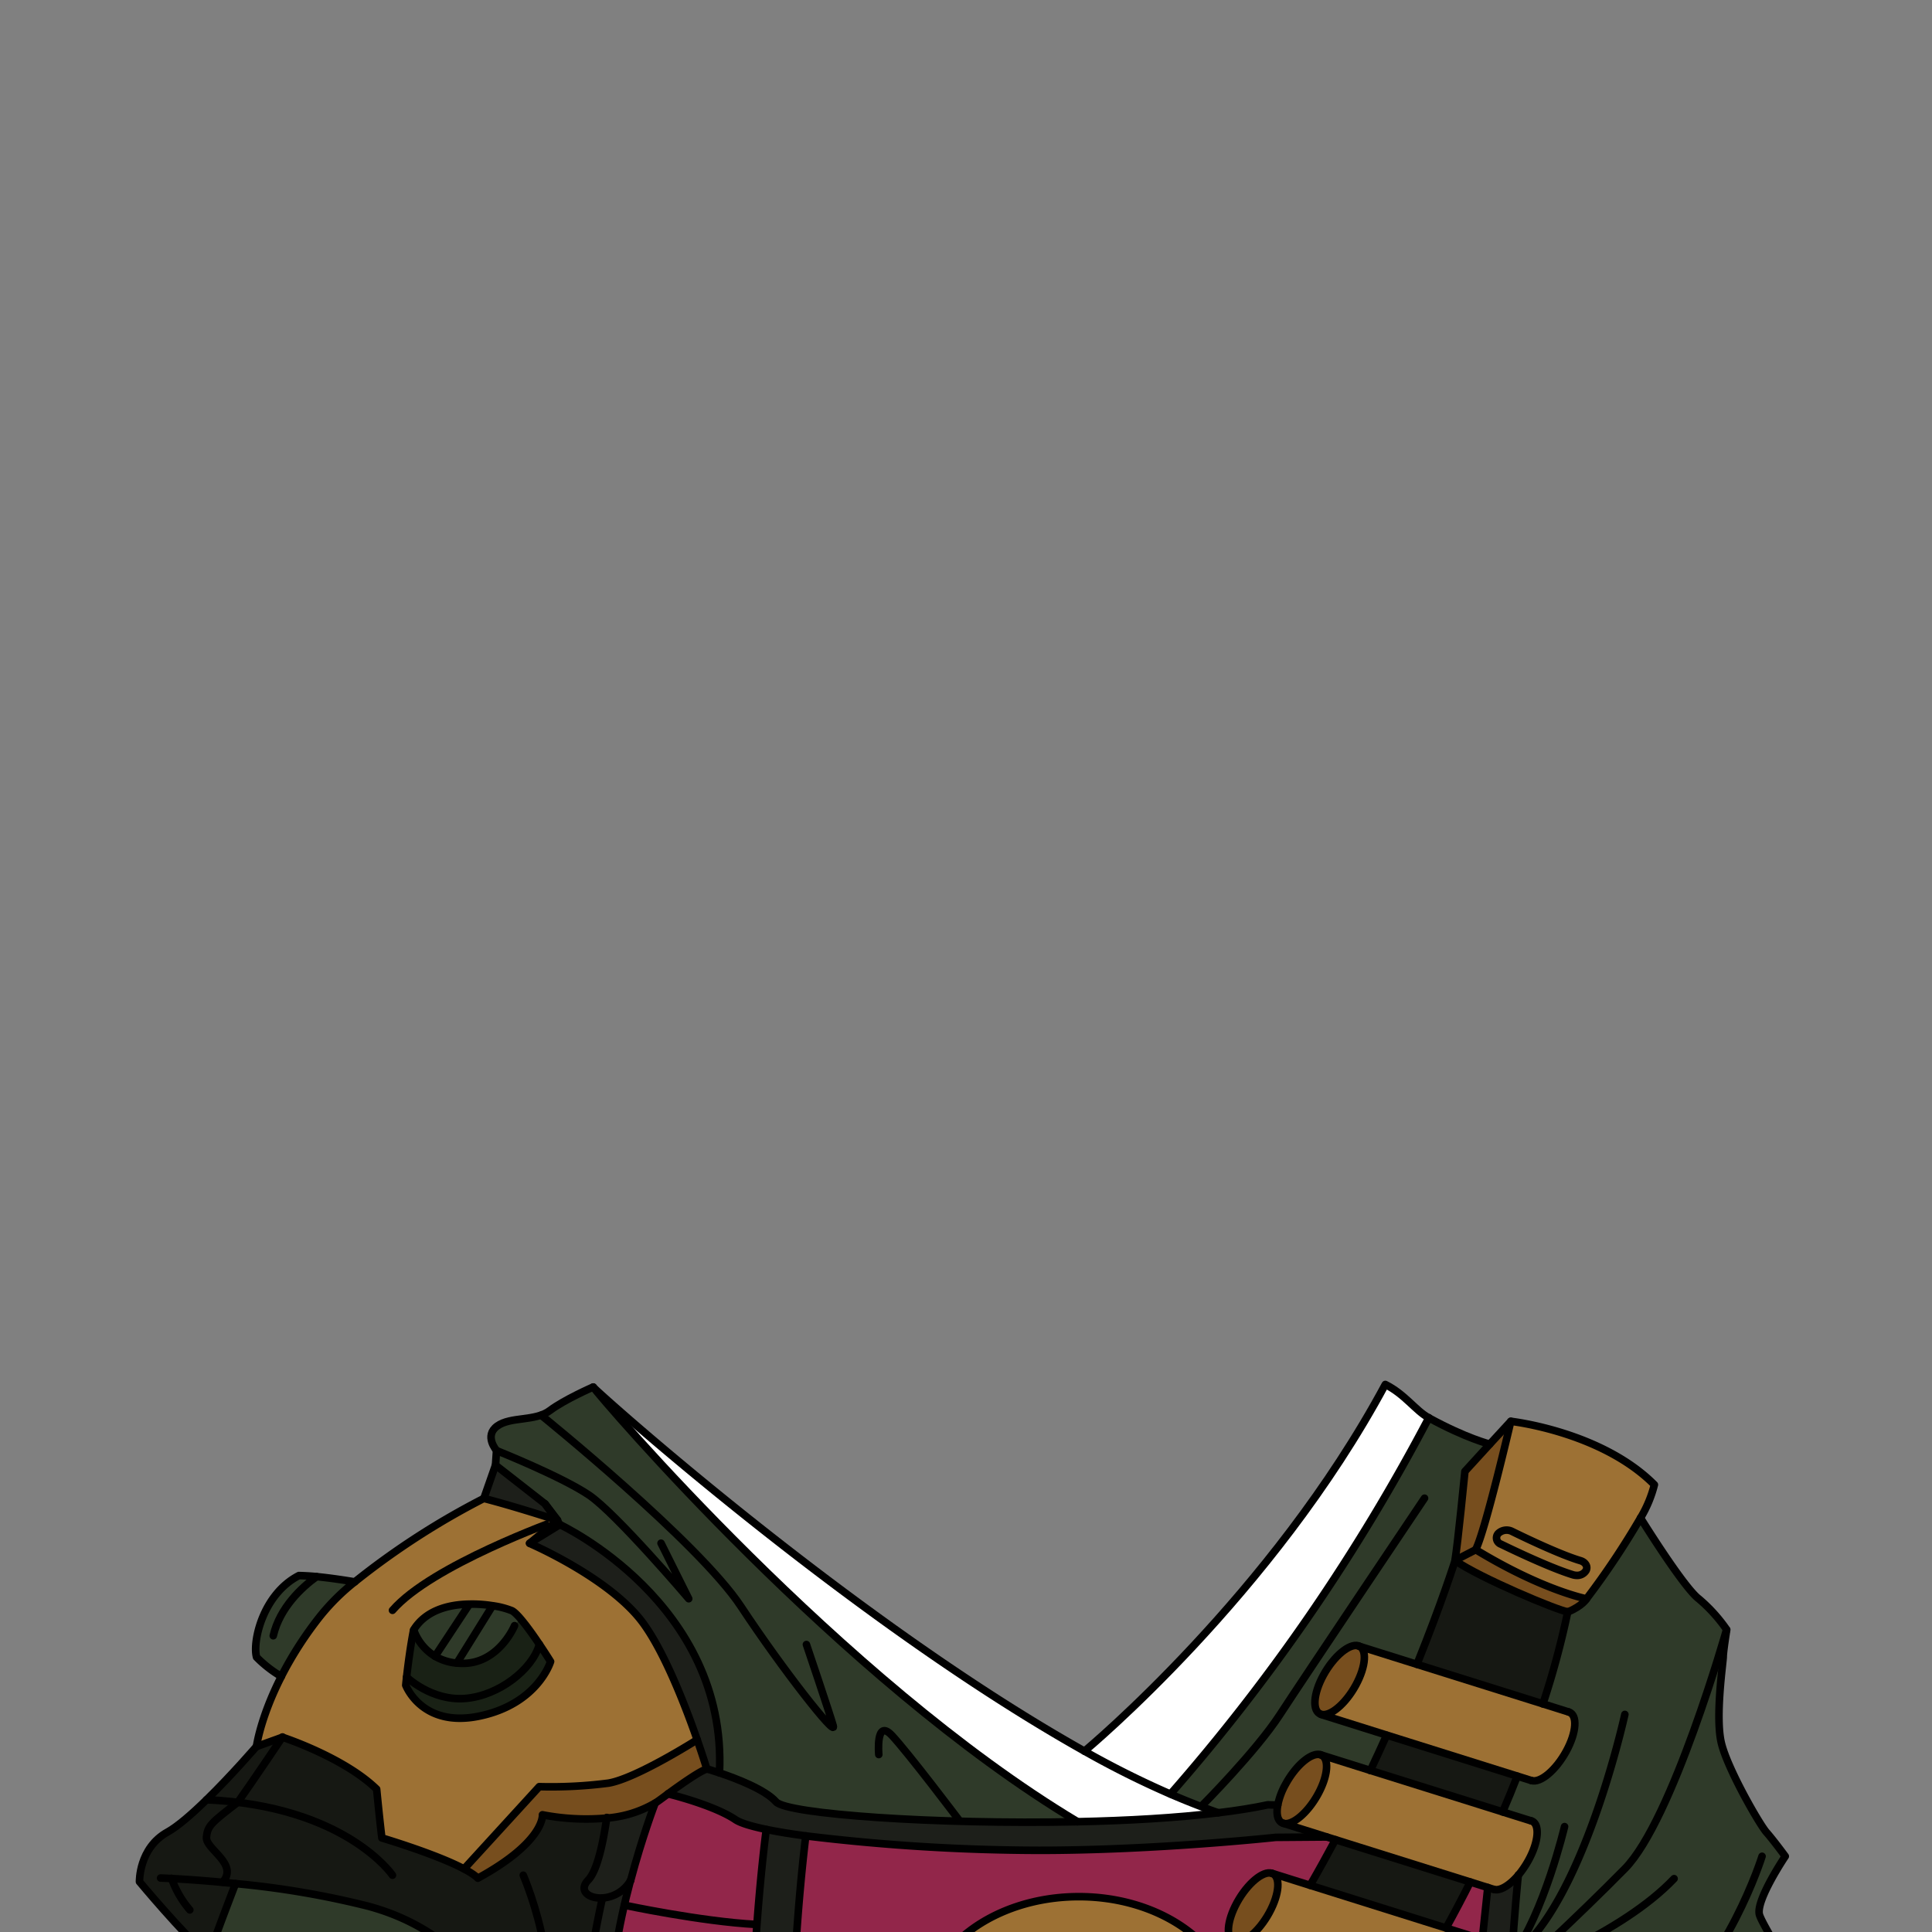 <svg id="outfit" xmlns="http://www.w3.org/2000/svg" viewBox="0 0 432 432">
  <rect x="0" y="0" width="432" height="432" fill="#808080" stroke="none"/>
  <defs>
    <style>.GUNDAN_JAPANESE_SEROW_OUTFIT_JAPANESE_SEROW_OUTFIT_5_cls-1{fill:#9d7134;}.GUNDAN_JAPANESE_SEROW_OUTFIT_JAPANESE_SEROW_OUTFIT_5_cls-2{fill:#774e1e;}.GUNDAN_JAPANESE_SEROW_OUTFIT_JAPANESE_SEROW_OUTFIT_5_cls-3{fill:#fff;}.GUNDAN_JAPANESE_SEROW_OUTFIT_JAPANESE_SEROW_OUTFIT_5_cls-4{fill:#92264a;}.GUNDAN_JAPANESE_SEROW_OUTFIT_JAPANESE_SEROW_OUTFIT_5_cls-5{fill:#161813;}.GUNDAN_JAPANESE_SEROW_OUTFIT_JAPANESE_SEROW_OUTFIT_5_cls-6{fill:#1d1f1a;}.GUNDAN_JAPANESE_SEROW_OUTFIT_JAPANESE_SEROW_OUTFIT_5_cls-7{fill:#2f3a29;}.GUNDAN_JAPANESE_SEROW_OUTFIT_JAPANESE_SEROW_OUTFIT_5_cls-8{fill:#192115;}.GUNDAN_JAPANESE_SEROW_OUTFIT_JAPANESE_SEROW_OUTFIT_5_cls-9{fill:none;stroke:#000;stroke-linecap:round;stroke-linejoin:round;stroke-width:1.69px;}</style>
  </defs>
  <path class="GUNDAN_JAPANESE_SEROW_OUTFIT_JAPANESE_SEROW_OUTFIT_5_cls-1" d="M350.79,382.81c2,.62,1.73,4.57-.58,8.79s-5.81,7.15-7.79,6.53h0l-3.12-1L310.05,388l-14.69-4.62c2,.64,5.48-2.29,7.8-6.51s2.56-8.17.57-8.8l13.06,4.1L345,381l5.74,1.81Z" />
  <path class="GUNDAN_JAPANESE_SEROW_OUTFIT_JAPANESE_SEROW_OUTFIT_5_cls-1" d="M342.35,407.14c2,.62,1.72,4.57-.6,8.79a21.07,21.07,0,0,1-2.26,3.33c-2,2.31-4.12,3.64-5.53,3.2l-1.29-.41-3.91-1.23-30.15-9.46-1.95-.61-9.75-3.07c2,.64,5.48-2.29,7.8-6.51s2.56-8.17.57-8.8l11.13,3.5L336,405.15h0l6.31,2Z" />
  <path class="GUNDAN_JAPANESE_SEROW_OUTFIT_JAPANESE_SEROW_OUTFIT_5_cls-1" d="M331.46,433.65c1.72.53,1.75,3.54.25,7.07-.24.56-.52,1.14-.84,1.72-2.32,4.22-5.81,7.14-7.79,6.52h0l-8.8-2.76-30.66-9.62L276,434.19c2,.63,5.48-2.29,7.8-6.52s2.56-8.16.57-8.8l8.55,2.69,30.4,9.55,8.1,2.54Z" />
  <path class="GUNDAN_JAPANESE_SEROW_OUTFIT_JAPANESE_SEROW_OUTFIT_5_cls-2" d="M303.73,368c2,.63,1.74,4.56-.57,8.8s-5.81,7.15-7.8,6.51-1.74-4.56.58-8.78S301.74,367.42,303.73,368Z" />
  <path class="GUNDAN_JAPANESE_SEROW_OUTFIT_JAPANESE_SEROW_OUTFIT_5_cls-2" d="M295.28,392.37c2,.63,1.74,4.57-.57,8.8s-5.81,7.15-7.8,6.51c-1.2-.37-1.59-1.95-1.2-4.06a15.8,15.8,0,0,1,1.78-4.72C289.8,394.67,293.29,391.75,295.28,392.37Z" />
  <path class="GUNDAN_JAPANESE_SEROW_OUTFIT_JAPANESE_SEROW_OUTFIT_5_cls-2" d="M284.39,418.87c2,.64,1.74,4.56-.57,8.8s-5.81,7.15-7.8,6.52-1.74-4.56.58-8.79S282.4,418.25,284.39,418.87Z" />
  <path class="GUNDAN_JAPANESE_SEROW_OUTFIT_JAPANESE_SEROW_OUTFIT_5_cls-3" d="M319.5,317c-3-1.65-5.32-5.27-9.73-7.47-25.2,46.9-66.63,81.47-67.28,82-51.48-28.89-108-79.43-109.8-81.35,1.53,2.21,55.35,65.44,108.26,97.13,11.19-.24,22.14-.85,31.46-2-3.55-1.23-7.12-2.63-10.68-4.17A433.35,433.35,0,0,0,319.5,317Z" />
  <path class="GUNDAN_JAPANESE_SEROW_OUTFIT_JAPANESE_SEROW_OUTFIT_5_cls-4" d="M332.67,422.05l-3.91-1.23q-2.53,5.06-5.42,10.29l8.1,2.54Z" />
  <path class="GUNDAN_JAPANESE_SEROW_OUTFIT_JAPANESE_SEROW_OUTFIT_5_cls-4" d="M241.25,424.08c17.2,0,31.46,9.51,34.11,22l1.32.41c2.39-3.22,4.71-6.53,6.93-9.88L276,434.19c-2-.62-1.74-4.56.58-8.79s5.8-7.15,7.79-6.53l8.55,2.69c2-3.4,3.85-6.82,5.67-10.2l-1.95-.61-11.43.09s-26.71,2.9-52.89,2.9a438.68,438.68,0,0,1-52.16-3.23c-.56,4.47-6.56,54.75.07,85.81l52.39.17c3.86-3.77,10.12-10.29,20-21.51a44.57,44.57,0,0,1-11.43,1.47c-19.08,0-34.56-11.72-34.56-26.19S222.17,424.08,241.25,424.08Z" />
  <path class="GUNDAN_JAPANESE_SEROW_OUTFIT_JAPANESE_SEROW_OUTFIT_5_cls-4" d="M149.34,401.1c-.54.41-1.11.83-1.73,1.28a12,12,0,0,1-1.14.77s-2.86,7.41-5.49,17.34c0,0,0,0,0,0s0,0,0,0c-2.59,9.77-5,22-4.2,31.89C138,468,141,484.54,140.92,496.2l30.23.09c-6.72-33.22-.2-84.36.12-86.77a2.11,2.11,0,0,1,.1-.45c-3.37-.7-5.78-1.43-6.92-2.19C160.6,404.28,153.35,402.14,149.34,401.1Z" />
  <path class="GUNDAN_JAPANESE_SEROW_OUTFIT_JAPANESE_SEROW_OUTFIT_5_cls-5" d="M325.34,348.89s-2.93,9.34-8.55,23.25L345,381a189.39,189.39,0,0,0,5.56-20.62C348.37,360.09,330.84,352.76,325.34,348.89Z" />
  <path class="GUNDAN_JAPANESE_SEROW_OUTFIT_JAPANESE_SEROW_OUTFIT_5_cls-5" d="M306.41,395.87,336,405.15c1.17-2.74,2.27-5.42,3.27-8L310.05,388C308.9,390.53,307.68,393.18,306.41,395.87Z" />
  <path class="GUNDAN_JAPANESE_SEROW_OUTFIT_JAPANESE_SEROW_OUTFIT_5_cls-5" d="M292.94,421.56l30.4,9.55q2.9-5.24,5.42-10.29l-30.15-9.46C296.79,414.74,294.91,418.16,292.94,421.56Z" />
  <path class="GUNDAN_JAPANESE_SEROW_OUTFIT_JAPANESE_SEROW_OUTFIT_5_cls-5" d="M135.63,406.49a51.34,51.34,0,0,1-14.32-.74s.62,5.95-14.44,14.18c-3.79-3.77-21.46-9-21.46-9s-.39-3-1.17-10.91c-7.34-7.14-21.07-11.61-21.07-11.61l-5.8,2.09s-5.51,6.41-11.19,11.95c-3.17,3.11-6.39,5.93-8.72,7.22-6.45,3.57-6.27,11.11-6.27,11.11s9.39,11.29,15.47,16.75c1-3.32,4.48-12.39,6-16.33a193.94,193.94,0,0,1,29.69,5.05c19.89,5.36,29.08,19.91,33.62,31.28l-.78,1.59s3.37,4.81,16.37.63h0a65.78,65.78,0,0,1-.44-14.22,210.69,210.69,0,0,1,3.58-21.05c-3.11.19-5.47-1.64-3.22-4C133.52,418.38,134.84,412,135.63,406.49Z" />
  <path class="GUNDAN_JAPANESE_SEROW_OUTFIT_JAPANESE_SEROW_OUTFIT_5_cls-6" d="M339.49,419.26c-2,2.31-4.12,3.64-5.53,3.2l-1.29-.41-1.23,11.6h0c1.72.53,1.75,3.54.25,7.07a64.69,64.69,0,0,1,.29,11.73c-1.25,15.87-4.33,32.66-4.17,44.35l5.39,0A43.87,43.87,0,0,1,333,485c.27-1.77.69-4.07,1.18-6.68,1.64-8.8,4.05-21.31,3.67-30.35a.49.49,0,0,1,0-.12,17.66,17.66,0,0,1-.14-2.09c-.07-3.5.39-8.26.39-8.26C338.59,428.15,339.49,419.26,339.49,419.26Z" />
  <path class="GUNDAN_JAPANESE_SEROW_OUTFIT_JAPANESE_SEROW_OUTFIT_5_cls-6" d="M285.71,403.62l-2.23-.06c-3.3.71-7,1.3-11.07,1.78-9.32,1.15-20.27,1.76-31.46,2-31.7.66-65.1-1.8-67.42-4.44s-8.89-5.22-12.65-6.48c1.8-38.06-35.69-55.52-35.69-55.52l-3.31-4.63-11.08-8.66-2.59,7.4c6.89,1.77,16.47,4.9,16.47,4.9l-6.25,5.15s17.8,7.64,25.26,17.65,14.39,32.83,14.39,32.83-.91-.18-8.74,5.56c4,1,11.26,3.18,15.11,5.78,1.14.76,3.55,1.49,6.92,2.19a2.11,2.11,0,0,0-.1.45c-.32,2.41-6.84,53.55-.12,86.77h0l9.09,0c-6.63-31.06-.63-81.34-.07-85.81a438.68,438.68,0,0,0,52.16,3.23c26.18,0,52.89-2.9,52.89-2.9l11.43-.09-9.75-3.07C285.71,407.31,285.32,405.73,285.71,403.62Z" />
  <path class="GUNDAN_JAPANESE_SEROW_OUTFIT_JAPANESE_SEROW_OUTFIT_5_cls-6" d="M131.47,420.49c-2.25,2.33.11,4.16,3.22,4a210.69,210.69,0,0,0-3.58,21.05,65.78,65.78,0,0,0,.44,14.22c1.13,9.64,3.42,19.82,4.23,25.25.1.65.16,1.33.21,2a49,49,0,0,1-.38,9.17l5.31,0c.06-11.66-2.94-28.16-4.17-43.75-.78-9.92,1.61-22.12,4.2-31.89,0,0,0,0,0,0v0l0,0c2.63-9.93,5.49-17.34,5.49-17.34a25.17,25.17,0,0,1-10.84,3.34C134.84,412,133.52,418.38,131.47,420.49Z" />
  <path class="GUNDAN_JAPANESE_SEROW_OUTFIT_JAPANESE_SEROW_OUTFIT_5_cls-7" d="M419.3,474.49s-4.57-8.85-7.85-15.32-17.15-27.84-18.07-31,5.77-13.08,5.77-13.08-2.62-3.57-4.2-5.36-8.64-14.08-10.08-19.92.41-18.15.41-19.34.78-6.05.78-6.05a35.09,35.09,0,0,0-6.28-6.92c-3.42-2.66-13-18.06-13-18.06h0a177.21,177.21,0,0,1-12.06,18.06s-1,1.62-4.15,2.9A189.39,189.39,0,0,1,345,381l5.74,1.81h0c2,.62,1.73,4.57-.58,8.79s-5.81,7.15-7.79,6.53h0l-3.12-1c-1,2.58-2.1,5.26-3.27,8h0l6.31,2h0c2,.62,1.72,4.57-.6,8.79a21.07,21.07,0,0,1-2.26,3.33s-.9,8.89-1.43,18.22c0,0-.46,4.76-.39,8.26.06.67.12,1.37.14,2.09a.49.49,0,0,0,0,.12c.38,9-2,21.55-3.67,30.35-.49,2.61-.91,4.91-1.18,6.68a43.87,43.87,0,0,0,.25,11.84l88.7.32Z" />
  <path class="GUNDAN_JAPANESE_SEROW_OUTFIT_JAPANESE_SEROW_OUTFIT_5_cls-7" d="M319.5,317a433.35,433.35,0,0,1-57.77,84.14c3.56,1.54,7.13,2.94,10.68,4.17,4-.48,7.77-1.07,11.07-1.78l2.23.06a15.8,15.8,0,0,1,1.78-4.72c2.31-4.23,5.8-7.15,7.79-6.53l11.13,3.5c1.27-2.69,2.49-5.34,3.64-7.9l-14.69-4.62c-2-.62-1.74-4.56.58-8.78s5.8-7.15,7.79-6.53l13.06,4.1c5.62-13.91,8.55-23.25,8.55-23.25.65-4,2.22-19.93,2.22-19.93l5.57-6.06S327.86,321.6,319.5,317Z" />
  <path class="GUNDAN_JAPANESE_SEROW_OUTFIT_JAPANESE_SEROW_OUTFIT_5_cls-7" d="M132.69,310.21l-.05-.06s-6.41,2.79-9.69,5.26-8.76,1.29-11.77,3.47-.16,5.46-.16,5.46l-.22,3.27,11.08,8.66,3.31,4.63s37.49,17.46,35.69,55.52c3.76,1.26,10.24,3.74,12.65,6.48s35.72,5.1,67.42,4.44C188,375.65,134.22,312.42,132.69,310.21Z" />
  <path class="GUNDAN_JAPANESE_SEROW_OUTFIT_JAPANESE_SEROW_OUTFIT_5_cls-7" d="M135.78,485c-.81-5.43-3.1-15.61-4.23-25.25h0c-13,4.18-16.37-.63-16.37-.63-.3.63-.68,1.4-1.11,2.27s-.89,1.81-1.36,2.79c.47-1,.94-1.93,1.36-2.79s.81-1.64,1.11-2.27l.78-1.59c-4.54-11.37-13.73-25.92-33.62-31.28a193.94,193.94,0,0,0-29.69-5.05c-1.5,3.94-5,13-6,16.33h0a19.55,19.55,0,0,0-1,7.29s1,6.62-1.39,9.4-6.11,6.07-6.11,6.07l-2.26,5.56a107.58,107.58,0,0,0-6.12,22.35c-1.75,9.38-.79,7.6-.79,7.6l75.19.26,31.42.13A49,49,0,0,0,136,487C135.94,486.31,135.88,485.63,135.78,485Zm-28-10.21c.15-.44.31-.87.47-1.28C108.09,473.9,107.93,474.33,107.78,474.77Zm2.59-5.84.9-1.85Z" />
  <path class="GUNDAN_JAPANESE_SEROW_OUTFIT_JAPANESE_SEROW_OUTFIT_5_cls-1" d="M337.82,317.81l-4.69,5.09L327.56,329s-1.57,16-2.22,19.93c5.5,3.87,23,11.2,25.26,11.49,3.15-1.28,4.15-2.9,4.15-2.9a177.21,177.21,0,0,0,12.06-18.06,27.17,27.17,0,0,0,3.11-7.45C358.06,320.06,337.82,317.81,337.82,317.81Z" />
  <path class="GUNDAN_JAPANESE_SEROW_OUTFIT_JAPANESE_SEROW_OUTFIT_5_cls-2" d="M337.91,317.91,333.24,323l-5.54,6s-1.57,15.89-2.21,19.84c5.47,3.86,22.92,11.15,25.14,11.45a8.82,8.82,0,0,0,4.13-2.9,136.82,136.82,0,0,1-24.68-10.92" />
  <path class="GUNDAN_JAPANESE_SEROW_OUTFIT_JAPANESE_SEROW_OUTFIT_5_cls-1" d="M241.25,424.08c-19.08,0-34.56,11.72-34.56,26.18s15.48,26.19,34.56,26.19A44.57,44.57,0,0,0,252.68,475c3.61-4.09,7.71-8.8,12.37-14.22l-3.29-1c-2-.63-1.74-4.57.58-8.8s5.8-7.15,7.79-6.52l5.23,1.64C272.71,433.59,258.45,424.08,241.25,424.08Z" />
  <path class="GUNDAN_JAPANESE_SEROW_OUTFIT_JAPANESE_SEROW_OUTFIT_5_cls-1" d="M158.08,395.54s-.91-.18-8.74,5.56c-.54.41-1.11.83-1.73,1.28q-.56.42-1.14.78a25.29,25.29,0,0,1-10.84,3.33,51.34,51.34,0,0,1-14.32-.74s.62,5.95-14.44,14.18c-3.79-3.77-21.46-9-21.46-9s-.39-3-1.17-10.91c-7.34-7.14-21.07-11.61-21.07-11.61l-5.8,2.09s.84-6.41,5.53-15.62l-.5-.31a25.91,25.91,0,0,1-5-4c-1-3.37,1.35-14.08,9.47-18.25,1.21,0,2.56.11,3.94.24,3.1.3,6.35.8,8.55,1.17.74-.6,1.49-1.19,2.23-1.76l.3-.25a171.58,171.58,0,0,1,26.33-16.65l0,0c6.89,1.77,16.47,4.9,16.47,4.9l-6.25,5.15s17.8,7.64,25.26,17.65S158.08,395.54,158.08,395.54Z" />
  <path class="GUNDAN_JAPANESE_SEROW_OUTFIT_JAPANESE_SEROW_OUTFIT_5_cls-2" d="M158.08,395.54s-.91-.18-8.74,5.56c-.54.41-1.11.83-1.73,1.28q-.56.42-1.14.78a25.29,25.29,0,0,1-10.84,3.33,51.34,51.34,0,0,1-14.32-.74s.62,5.95-14.44,14.18a13.74,13.74,0,0,0-3.1-2.08l16.81-18.38a99.75,99.75,0,0,0,15.49-.79c6.24-1.06,19.84-9.71,19.84-9.71C157.27,392.88,158.08,395.54,158.08,395.54Z" />
  <path class="GUNDAN_JAPANESE_SEROW_OUTFIT_JAPANESE_SEROW_OUTFIT_5_cls-7" d="M123.11,371.57s-2.8,9.39-15.8,12.17a22.52,22.52,0,0,1-3.42.47c-10.22.57-13.16-7.35-13.16-7.35s.06-.69.19-1.81c.24-2.19.72-6,1.4-9.72.05-.28.11-.56.16-.83,2.68-4.37,7.8-5.69,12.46-5.77a28.72,28.72,0,0,1,5.17.35,18.11,18.11,0,0,1,4.36,1.12,7.12,7.12,0,0,1,1.72,1.56,65.24,65.24,0,0,1,4.42,6C122.05,369.85,123.11,371.57,123.11,371.57Z" />
  <path class="GUNDAN_JAPANESE_SEROW_OUTFIT_JAPANESE_SEROW_OUTFIT_5_cls-8" d="M123.11,371.57s-2.8,9.39-15.8,12.17a22.52,22.52,0,0,1-3.42.47c-10.22.57-13.16-7.35-13.16-7.35s.06-.69.19-1.81c.24-2.19.72-6,1.4-9.72.64,1.58,3.67,7.72,12.09,6.57,6.09-.83,9.84-6.26,11.78-10.14a65.24,65.24,0,0,1,4.42,6C122.05,369.85,123.11,371.57,123.11,371.57Z" />
  <path class="GUNDAN_JAPANESE_SEROW_OUTFIT_JAPANESE_SEROW_OUTFIT_5_cls-7" d="M81.56,352C70.1,361.22,63.23,374.23,63,374.42l-.6.13a25.91,25.91,0,0,1-5-4c-1-3.37,1.35-14.08,9.47-18.25,1.21,0,2.56.11,3.94.24,3.1.3,6.35.8,8.55,1.17C80.07,353.11,80.82,352.52,81.56,352Z" />
  <path class="GUNDAN_JAPANESE_SEROW_OUTFIT_JAPANESE_SEROW_OUTFIT_5_cls-9" d="M132.69,310.21c1.53,2.21,55.35,65.44,108.26,97.13" />
  <path class="GUNDAN_JAPANESE_SEROW_OUTFIT_JAPANESE_SEROW_OUTFIT_5_cls-9" d="M108.21,335l2.59-7.4.22-3.27s-2.85-3.28.16-5.46,8.5-1,11.77-3.47,9.69-5.26,9.69-5.26" />
  <path class="GUNDAN_JAPANESE_SEROW_OUTFIT_JAPANESE_SEROW_OUTFIT_5_cls-9" d="M62.9,374.86a81.37,81.37,0,0,1,8.78-13.6,48.45,48.45,0,0,1,7.65-7.55,170.74,170.74,0,0,1,28.86-18.66l0,0c6.89,1.77,16.47,4.9,16.47,4.9l-6.25,5.15s17.8,7.64,25.26,17.65,14.39,32.83,14.39,32.83-.91-.18-8.74,5.56c-.54.41-1.11.83-1.73,1.28-.37.27-.75.54-1.14.77a25.17,25.17,0,0,1-10.84,3.34,51.34,51.34,0,0,1-14.32-.74s.62,5.95-14.44,14.18c-3.79-3.77-21.46-9-21.46-9s-.39-3-1.17-10.91c-7.34-7.14-21.07-11.61-21.07-11.61l-5.8,2.09s.84-6.41,5.53-15.62" />
  <path class="GUNDAN_JAPANESE_SEROW_OUTFIT_JAPANESE_SEROW_OUTFIT_5_cls-9" d="M79.33,353.71c-2.2-.37-5.45-.87-8.55-1.17-1.38-.14-2.73-.21-3.94-.24-8.12,4.17-10.43,14.88-9.47,18.25a26.72,26.72,0,0,0,5.53,4.31" />
  <path class="GUNDAN_JAPANESE_SEROW_OUTFIT_JAPANESE_SEROW_OUTFIT_5_cls-9" d="M61.1,365.76c1.47-6.33,6.41-10.85,9.68-13.22" />
  <path class="GUNDAN_JAPANESE_SEROW_OUTFIT_JAPANESE_SEROW_OUTFIT_5_cls-9" d="M90.92,375c-.13,1.13-.19,1.82-.19,1.82s3.58,9.65,16.58,6.88,15.8-12.17,15.8-12.17-1.06-1.72-2.5-3.85c-2-3-4.81-6.86-6.14-7.52a18.11,18.11,0,0,0-4.36-1.12,28.72,28.72,0,0,0-5.17-.35c-4.66.07-9.78,1.4-12.46,5.77C91.71,368.43,91.18,372.7,90.92,375Z" />
  <path class="GUNDAN_JAPANESE_SEROW_OUTFIT_JAPANESE_SEROW_OUTFIT_5_cls-9" d="M115.05,363.5s-3.59,8.73-12,8.43l-.85-.05a11.51,11.51,0,0,1-4.89-1.52,11.17,11.17,0,0,1-4.79-5.86" />
  <path class="GUNDAN_JAPANESE_SEROW_OUTFIT_JAPANESE_SEROW_OUTFIT_5_cls-9" d="M90.92,375s5.54,5.37,13.08,4.78,15.08-6.53,16.61-12.1" />
  <line class="GUNDAN_JAPANESE_SEROW_OUTFIT_JAPANESE_SEROW_OUTFIT_5_cls-9" x1="104.94" y1="358.73" x2="97.27" y2="370.36" />
  <line class="GUNDAN_JAPANESE_SEROW_OUTFIT_JAPANESE_SEROW_OUTFIT_5_cls-9" x1="110.11" y1="359.08" x2="102.16" y2="371.88" />
  <path class="GUNDAN_JAPANESE_SEROW_OUTFIT_JAPANESE_SEROW_OUTFIT_5_cls-9" d="M46.66,437.51c-6.08-5.46-15.47-16.75-15.47-16.75s-.18-7.54,6.27-11.11c2.32-1.29,5.55-4.11,8.72-7.22,5.68-5.54,11.19-11.95,11.19-11.95" />
  <path class="GUNDAN_JAPANESE_SEROW_OUTFIT_JAPANESE_SEROW_OUTFIT_5_cls-9" d="M35.91,419.93s7.11.25,16.73,1.25a193.94,193.94,0,0,1,29.69,5.05c19.89,5.36,29.08,19.91,33.62,31.28,4.36-6.34,4.66-19.7,4.66-19.7" />
  <path class="GUNDAN_JAPANESE_SEROW_OUTFIT_JAPANESE_SEROW_OUTFIT_5_cls-9" d="M171.15,496.29l-30.23-.09-5.31,0-31.42-.13L29,495.79s-1,1.78.79-7.6a107.58,107.58,0,0,1,6.12-22.35l2.26-5.56s3.67-3.3,6.11-6.07,1.39-9.4,1.39-9.4a19.55,19.55,0,0,1,1-7.29h0c1-3.32,4.48-12.39,6-16.33" />
  <path class="GUNDAN_JAPANESE_SEROW_OUTFIT_JAPANESE_SEROW_OUTFIT_5_cls-9" d="M366.82,339.42s9.54,15.4,13,18.06a35.09,35.09,0,0,1,6.28,6.92s-.78,4.86-.78,6.05-1.84,13.48-.41,19.34,8.51,18.14,10.08,19.92,4.2,5.36,4.2,5.36-6.68,9.92-5.77,13.08,14.8,24.56,18.07,31,7.85,15.32,7.85,15.32l2.62,22.65-88.7-.32-5.39,0-19.8-.07-9.11,0-28.4-.09-37.88-.13-52.39-.17" />
  <path class="GUNDAN_JAPANESE_SEROW_OUTFIT_JAPANESE_SEROW_OUTFIT_5_cls-9" d="M158.08,395.54s1.13.32,2.8.88c3.76,1.26,10.24,3.74,12.65,6.48s35.72,5.1,67.42,4.44c11.19-.24,22.14-.85,31.46-2,4-.48,7.77-1.07,11.07-1.78l2.23.06" />
  <path class="GUNDAN_JAPANESE_SEROW_OUTFIT_JAPANESE_SEROW_OUTFIT_5_cls-9" d="M149.34,401.1c4,1,11.26,3.18,15.11,5.78,1.14.76,3.55,1.49,6.92,2.19,2.47.51,5.45,1,8.81,1.44a438.68,438.68,0,0,0,52.16,3.23c26.18,0,52.89-2.9,52.89-2.9l11.43-.09" />
  <path class="GUNDAN_JAPANESE_SEROW_OUTFIT_JAPANESE_SEROW_OUTFIT_5_cls-9" d="M141,420.53v0l0,0c2.63-9.93,5.49-17.34,5.49-17.34" />
  <path class="GUNDAN_JAPANESE_SEROW_OUTFIT_JAPANESE_SEROW_OUTFIT_5_cls-9" d="M140.92,496.2c.06-11.66-2.94-28.16-4.17-43.75-.78-9.92,1.61-22.12,4.2-31.89" />
  <path class="GUNDAN_JAPANESE_SEROW_OUTFIT_JAPANESE_SEROW_OUTFIT_5_cls-9" d="M141,420.49s0,0,0,0,0,0,0,0a7.89,7.89,0,0,1-6.26,3.9c-3.11.19-5.47-1.64-3.22-4,2.05-2.11,3.37-8.5,4.16-14" />
  <path class="GUNDAN_JAPANESE_SEROW_OUTFIT_JAPANESE_SEROW_OUTFIT_5_cls-9" d="M134.69,424.46a210.69,210.69,0,0,0-3.58,21.05,65.78,65.78,0,0,0,.44,14.22c1.13,9.64,3.42,19.82,4.23,25.25.1.65.16,1.33.21,2a49,49,0,0,1-.38,9.17" />
  <path class="GUNDAN_JAPANESE_SEROW_OUTFIT_JAPANESE_SEROW_OUTFIT_5_cls-9" d="M117,419.3s12.59,29.09-1,38.21c0,0-4.75-5.46-15.35-8.22s-19.5-2.19-16.88-.71S96.6,459.1,96.6,459.1" />
  <path class="GUNDAN_JAPANESE_SEROW_OUTFIT_JAPANESE_SEROW_OUTFIT_5_cls-9" d="M87.76,419.3s-10.53-15.5-41.58-16.87" />
  <path class="GUNDAN_JAPANESE_SEROW_OUTFIT_JAPANESE_SEROW_OUTFIT_5_cls-9" d="M160.88,396.42c1.8-38.06-35.69-55.52-35.69-55.52l-3.31-4.63-11.08-8.66" />
  <path class="GUNDAN_JAPANESE_SEROW_OUTFIT_JAPANESE_SEROW_OUTFIT_5_cls-9" d="M121.88,336.27l2.8,3.64S96.46,350,87.76,360.07" />
  <line class="GUNDAN_JAPANESE_SEROW_OUTFIT_JAPANESE_SEROW_OUTFIT_5_cls-9" x1="118.43" y1="345.06" x2="125.19" y2="340.9" />
  <path class="GUNDAN_JAPANESE_SEROW_OUTFIT_JAPANESE_SEROW_OUTFIT_5_cls-9" d="M272.41,405.34c-3.55-1.23-7.12-2.63-10.68-4.17a205.29,205.29,0,0,1-19.24-9.61c-51.48-28.89-108-79.43-109.8-81.35l-.05-.06" />
  <path class="GUNDAN_JAPANESE_SEROW_OUTFIT_JAPANESE_SEROW_OUTFIT_5_cls-9" d="M337.82,317.81s-5.76,24.73-7.86,28.69c15,9.13,24.79,11,24.79,11a177.21,177.21,0,0,0,12.06-18.06,27.17,27.17,0,0,0,3.11-7.45C358.06,320.06,337.82,317.81,337.82,317.81Z" />
  <path class="GUNDAN_JAPANESE_SEROW_OUTFIT_JAPANESE_SEROW_OUTFIT_5_cls-9" d="M337.82,317.81l-4.69,5.09L327.56,329s-1.57,16-2.22,19.93c5.5,3.87,23,11.2,25.26,11.49,3.15-1.28,4.15-2.9,4.15-2.9" />
  <path class="GUNDAN_JAPANESE_SEROW_OUTFIT_JAPANESE_SEROW_OUTFIT_5_cls-9" d="M330,346.5l-4.62,2.39s-2.93,9.34-8.55,23.25" />
  <path class="GUNDAN_JAPANESE_SEROW_OUTFIT_JAPANESE_SEROW_OUTFIT_5_cls-9" d="M298.61,411.36c-1.82,3.38-3.7,6.8-5.67,10.2" />
  <path class="GUNDAN_JAPANESE_SEROW_OUTFIT_JAPANESE_SEROW_OUTFIT_5_cls-9" d="M310.05,388c-1.15,2.56-2.37,5.21-3.64,7.9" />
  <path class="GUNDAN_JAPANESE_SEROW_OUTFIT_JAPANESE_SEROW_OUTFIT_5_cls-9" d="M345,381a189.39,189.39,0,0,0,5.56-20.62" />
  <path class="GUNDAN_JAPANESE_SEROW_OUTFIT_JAPANESE_SEROW_OUTFIT_5_cls-9" d="M328.76,420.82q-2.53,5.06-5.42,10.29" />
  <path class="GUNDAN_JAPANESE_SEROW_OUTFIT_JAPANESE_SEROW_OUTFIT_5_cls-9" d="M336,405.15c1.17-2.74,2.27-5.42,3.27-8" />
  <path class="GUNDAN_JAPANESE_SEROW_OUTFIT_JAPANESE_SEROW_OUTFIT_5_cls-9" d="M303.73,368c2,.63,1.74,4.56-.57,8.8s-5.81,7.15-7.8,6.51-1.74-4.56.58-8.78S301.74,367.42,303.73,368Z" />
  <path class="GUNDAN_JAPANESE_SEROW_OUTFIT_JAPANESE_SEROW_OUTFIT_5_cls-9" d="M342.42,398.13c2,.62,5.47-2.3,7.79-6.53s2.58-8.17.58-8.79" />
  <polyline class="GUNDAN_JAPANESE_SEROW_OUTFIT_JAPANESE_SEROW_OUTFIT_5_cls-9" points="295.36 383.35 310.05 387.97 339.29 397.15 342.41 398.13" />
  <polyline class="GUNDAN_JAPANESE_SEROW_OUTFIT_JAPANESE_SEROW_OUTFIT_5_cls-9" points="303.73 368.04 316.79 372.14 345.04 381 350.78 382.81" />
  <path class="GUNDAN_JAPANESE_SEROW_OUTFIT_JAPANESE_SEROW_OUTFIT_5_cls-9" d="M295.28,392.37c2,.63,1.74,4.57-.57,8.8s-5.81,7.15-7.8,6.51c-1.2-.37-1.59-1.95-1.2-4.06a15.8,15.8,0,0,1,1.78-4.72C289.8,394.67,293.29,391.75,295.28,392.37Z" />
  <path class="GUNDAN_JAPANESE_SEROW_OUTFIT_JAPANESE_SEROW_OUTFIT_5_cls-9" d="M334,422.46c1.41.44,3.56-.89,5.53-3.2a21.07,21.07,0,0,0,2.26-3.33c2.32-4.22,2.57-8.17.6-8.79" />
  <polyline class="GUNDAN_JAPANESE_SEROW_OUTFIT_JAPANESE_SEROW_OUTFIT_5_cls-9" points="286.91 407.68 296.66 410.75 298.61 411.36 328.76 420.82 332.67 422.05 333.96 422.46" />
  <polyline class="GUNDAN_JAPANESE_SEROW_OUTFIT_JAPANESE_SEROW_OUTFIT_5_cls-9" points="295.28 392.37 306.41 395.87 336.02 405.15 336.02 405.16 342.33 407.14" />
  <path class="GUNDAN_JAPANESE_SEROW_OUTFIT_JAPANESE_SEROW_OUTFIT_5_cls-9" d="M284.39,418.87c2,.64,1.74,4.56-.57,8.8s-5.81,7.15-7.8,6.52-1.74-4.56.58-8.79S282.4,418.25,284.39,418.87Z" />
  <polyline class="GUNDAN_JAPANESE_SEROW_OUTFIT_JAPANESE_SEROW_OUTFIT_5_cls-9" points="284.39 418.87 292.94 421.56 323.34 431.11 331.44 433.65 332.67 422.05" />
  <path class="GUNDAN_JAPANESE_SEROW_OUTFIT_JAPANESE_SEROW_OUTFIT_5_cls-9" d="M352.56,352.26a3.12,3.12,0,0,1-.84-.13c-5.66-1.72-15.67-6.65-16.1-6.85a1.48,1.48,0,0,1-.64-2.36,2.7,2.7,0,0,1,3.1-.5c.1.05,10.06,5,15.32,6.55,1.15.35,1.71,1.34,1.24,2.21A2.31,2.31,0,0,1,352.56,352.26Z" />
  <path class="GUNDAN_JAPANESE_SEROW_OUTFIT_JAPANESE_SEROW_OUTFIT_5_cls-9" d="M242.48,391.57h0c.65-.53,42.08-35.1,67.28-82,4.41,2.2,6.72,5.82,9.73,7.47,8.36,4.57,13.63,5.87,13.63,5.87" />
  <path class="GUNDAN_JAPANESE_SEROW_OUTFIT_JAPANESE_SEROW_OUTFIT_5_cls-9" d="M319.5,317a433.35,433.35,0,0,1-57.77,84.14" />
  <path class="GUNDAN_JAPANESE_SEROW_OUTFIT_JAPANESE_SEROW_OUTFIT_5_cls-9" d="M394,415.07s-7.78,24.94-24.08,37c0,0,15.8-6.66,16.85-7.75" />
  <path class="GUNDAN_JAPANESE_SEROW_OUTFIT_JAPANESE_SEROW_OUTFIT_5_cls-9" d="M349.84,408.43s-4.59,19.43-11.78,29.05c.53-9.33,1.43-18.22,1.43-18.22" />
  <path class="GUNDAN_JAPANESE_SEROW_OUTFIT_JAPANESE_SEROW_OUTFIT_5_cls-9" d="M363.32,383.35s-9.39,42.92-25.26,54.13c0,0-.46,4.76-.39,8.26a17.66,17.66,0,0,0,.14,2.09.49.49,0,0,0,0,.12,4.85,4.85,0,0,0,.24,1c.92,2.21.77,6.83.77,6.83s-.89,8.2,1.28,10.25" />
  <path class="GUNDAN_JAPANESE_SEROW_OUTFIT_JAPANESE_SEROW_OUTFIT_5_cls-9" d="M180.18,410.51c-.56,4.47-6.56,54.75.07,85.81l-9.09,0h0c-6.72-33.22-.2-84.36.12-86.77a2.11,2.11,0,0,1,.1-.45" />
  <path class="GUNDAN_JAPANESE_SEROW_OUTFIT_JAPANESE_SEROW_OUTFIT_5_cls-9" d="M252.68,475a44.57,44.57,0,0,1-11.43,1.47c-19.08,0-34.56-11.72-34.56-26.19s15.48-26.18,34.56-26.18c17.2,0,31.46,9.51,34.11,22" />
  <path class="GUNDAN_JAPANESE_SEROW_OUTFIT_JAPANESE_SEROW_OUTFIT_5_cls-9" d="M38.36,420a22.17,22.17,0,0,0,4.08,7.06" />
  <path class="GUNDAN_JAPANESE_SEROW_OUTFIT_JAPANESE_SEROW_OUTFIT_5_cls-9" d="M155.91,389s-13.6,8.65-19.84,9.71a99.75,99.75,0,0,1-15.49.79l-16.81,18.38" />
  <path class="GUNDAN_JAPANESE_SEROW_OUTFIT_JAPANESE_SEROW_OUTFIT_5_cls-9" d="M121,316.44s35.21,28.44,44.64,42.71,21.46,29.54,20.68,26.77-6-18.2-6-18.2" />
  <path class="GUNDAN_JAPANESE_SEROW_OUTFIT_JAPANESE_SEROW_OUTFIT_5_cls-9" d="M111,324.34s14.65,5.85,20.75,10S154,357.48,154,357.48l-6.19-12.42" />
  <path class="GUNDAN_JAPANESE_SEROW_OUTFIT_JAPANESE_SEROW_OUTFIT_5_cls-9" d="M214.56,407.14S203,391.81,199.38,388s-2.88,4.32-2.88,4.32" />
  <path class="GUNDAN_JAPANESE_SEROW_OUTFIT_JAPANESE_SEROW_OUTFIT_5_cls-9" d="M318.53,335s-27,40.2-32.36,48.43-17.42,20.33-17.42,20.33" />
  <path class="GUNDAN_JAPANESE_SEROW_OUTFIT_JAPANESE_SEROW_OUTFIT_5_cls-9" d="M386.06,364.4S374,407,363.32,417.85,339.22,441,339.22,441s23.24-8.42,35.11-20.93" />
  <path class="GUNDAN_JAPANESE_SEROW_OUTFIT_JAPANESE_SEROW_OUTFIT_5_cls-9" d="M63.17,388.39s-6.86,10.21-10,14.61c-5.87,4.53-6.81,5.25-7,7.87s7.27,5.93,3.61,10" />
  <path class="GUNDAN_JAPANESE_SEROW_OUTFIT_JAPANESE_SEROW_OUTFIT_5_cls-9" d="M139.61,426s17.1,3.65,29.49,4.31" />
</svg>